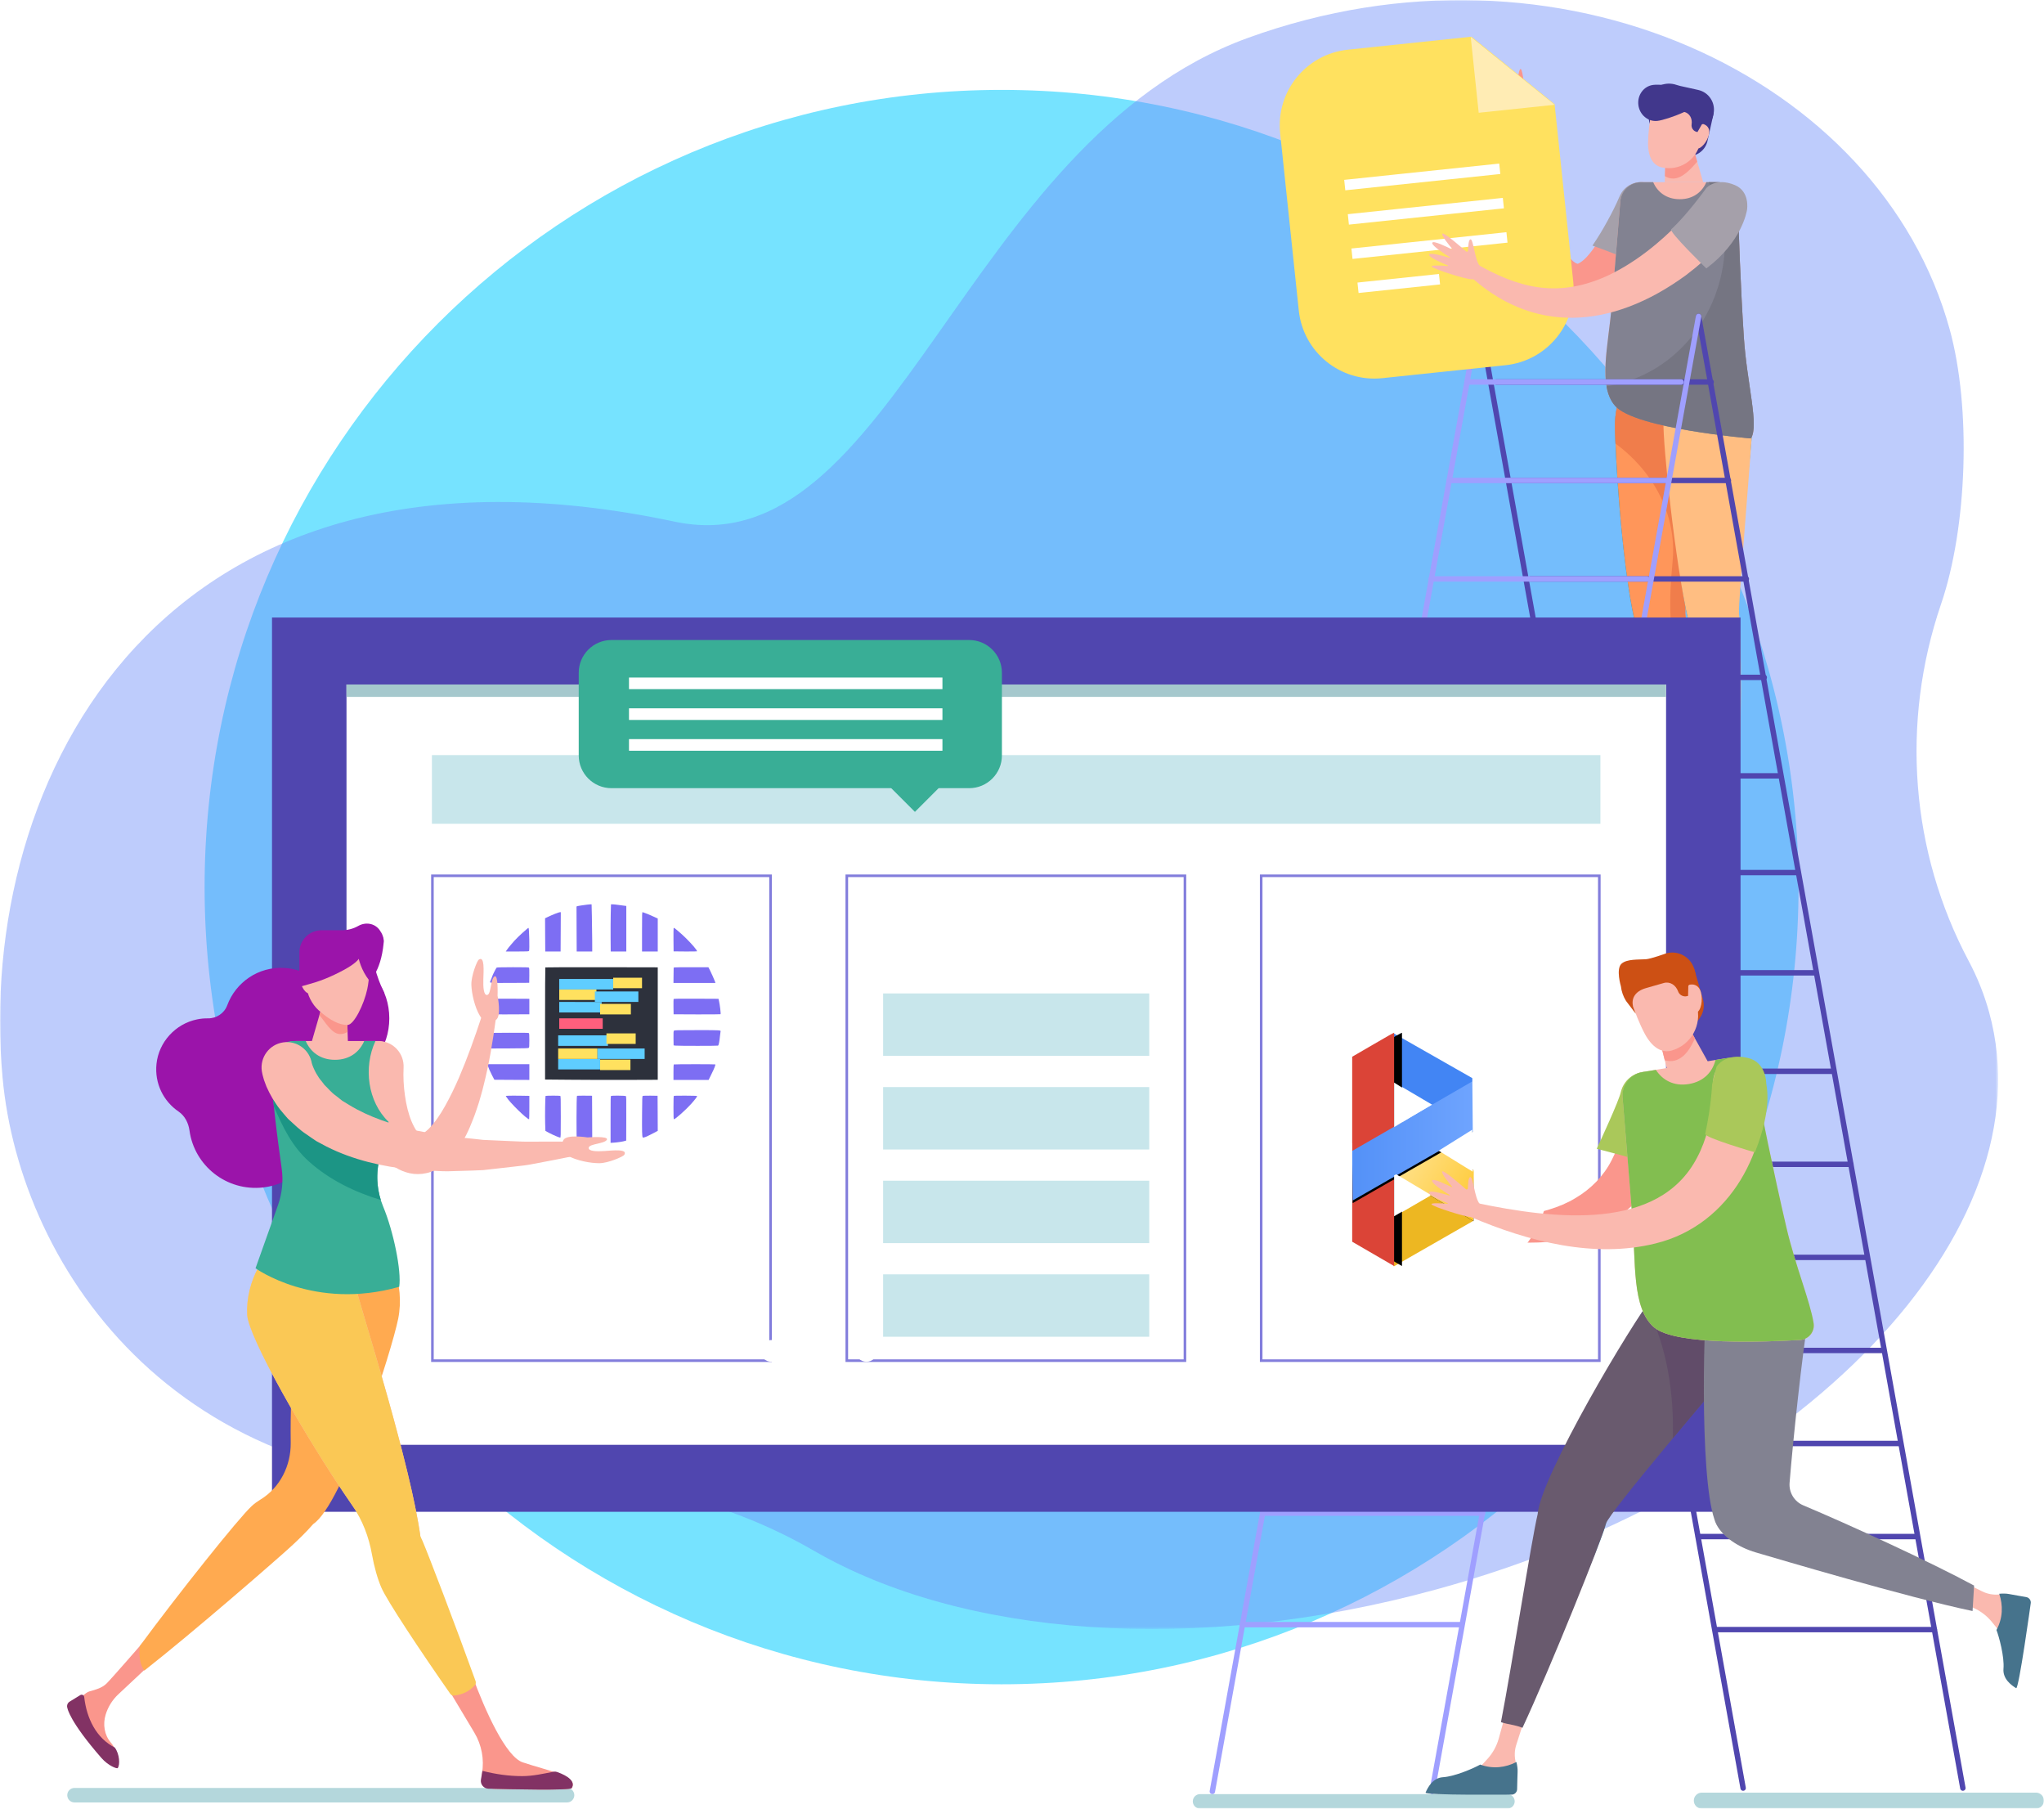 <?xml version="1.0" encoding="UTF-8"?>
<svg width="780px" height="690px" viewBox="0 0 780 690" version="1.1" xmlns="http://www.w3.org/2000/svg" xmlns:xlink="http://www.w3.org/1999/xlink">
    <!-- Generator: Sketch 55.1 (78136) - https://sketchapp.com -->
    <title>Group 198</title>
    <desc>Created with Sketch.</desc>
    <defs>
        <polygon id="path-1" points="0 0.03 762.495 0.03 762.495 621.481 0 621.481"></polygon>
        <polygon id="path-3" points="0 690 779.977 690 779.977 0.029 0 0.029"></polygon>
        <path d="M44,96 L36.07,91.401 L28,86.722 L28,51.436 L28,16.15 L36.048,11.478 C41.612,8.246 43.354,7.245 44,7 L44,96 Z" id="path-5"></path>
        <filter x="-15.6%" y="-3.6%" width="162.5%" height="107.0%" filterUnits="objectBoundingBox" id="filter-6">
            <feMorphology radius="1" operator="erode" in="SourceAlpha" result="shadowSpreadOuter1"></feMorphology>
            <feOffset dx="3" dy="0" in="shadowSpreadOuter1" result="shadowOffsetOuter1"></feOffset>
            <feGaussianBlur stdDeviation="2" in="shadowOffsetOuter1" result="shadowBlurOuter1"></feGaussianBlur>
            <feColorMatrix values="0 0 0 0 0   0 0 0 0 0   0 0 0 0 0  0 0 0 0.5 0" type="matrix" in="shadowBlurOuter1"></feColorMatrix>
        </filter>
        <linearGradient x1="50%" y1="0%" x2="50%" y2="99.815%" id="linearGradient-7">
            <stop stop-color="#FFC82E" offset="0%"></stop>
            <stop stop-color="#FFE7A2" offset="100%"></stop>
        </linearGradient>
        <polygon id="path-8" points="50.869 47.63 67.526 38.052 67.833 72.99 67.708 73.061 66.371 73.818 51.257 82.549"></polygon>
        <filter x="-41.3%" y="-20.2%" width="182.5%" height="131.5%" filterUnits="objectBoundingBox" id="filter-9">
            <feOffset dx="0" dy="-2" in="SourceAlpha" result="shadowOffsetOuter1"></feOffset>
            <feGaussianBlur stdDeviation="2" in="shadowOffsetOuter1" result="shadowBlurOuter1"></feGaussianBlur>
            <feColorMatrix values="0 0 0 0 0   0 0 0 0 0   0 0 0 0 0  0 0 0 0.5 0" type="matrix" in="shadowBlurOuter1"></feColorMatrix>
        </filter>
        <linearGradient x1="-62.38%" y1="0%" x2="113.874%" y2="0%" id="linearGradient-10">
            <stop stop-color="#4285F4" offset="0%"></stop>
            <stop stop-color="#73A7FF" offset="100%"></stop>
        </linearGradient>
        <path d="M49.296,58.915 C47.528,59.933 46.021,60.8 44.775,61.515 C41.789,63.228 41.709,63.262 44.536,61.617 L28.185,71 L28,52.08 L44.428,42.608 L44.428,42.586 L74.818,25 L75,44.171 L49.296,58.915 Z" id="path-11"></path>
        <filter x="-17.0%" y="-10.5%" width="134.0%" height="125.4%" filterUnits="objectBoundingBox" id="filter-12">
            <feMorphology radius="1.5" operator="erode" in="SourceAlpha" result="shadowSpreadOuter1"></feMorphology>
            <feOffset dx="0" dy="1" in="shadowSpreadOuter1" result="shadowOffsetOuter1"></feOffset>
            <feGaussianBlur stdDeviation="4" in="shadowOffsetOuter1" result="shadowBlurOuter1"></feGaussianBlur>
            <feColorMatrix values="0 0 0 0 0   0 0 0 0 0   0 0 0 0 0  0 0 0 0.5 0" type="matrix" in="shadowBlurOuter1"></feColorMatrix>
        </filter>
    </defs>
    <g id="illustrations" stroke="none" stroke-width="1" fill="none" fill-rule="evenodd">
        <g id="Artboard" transform="translate(-979, -1070)">
            <g id="Group-198" transform="translate(979, 1070)">
                <g id="Group-6">
                    <path d="M686.33,338.429 C686.33,506.398 550.168,642.567 382.203,642.567 C214.237,642.567 78.075,506.398 78.075,338.429 C78.075,170.46 214.237,34.291 382.203,34.291 C550.168,34.291 686.33,170.46 686.33,338.429" id="Fill-1" fill="#6EE1FF" opacity="0.94"></path>
                    <g id="Group-5">
                        <mask id="mask-2" fill="white">
                            <use xlink:href="#path-1"></use>
                        </mask>
                        <g id="Clip-4"></g>
                        <path d="M751.268,366.636 C729.096,324.948 725.243,275.787 740.707,230.488 C750.726,201.138 752.292,155.801 744.025,125.716 C717.456,29.061 594.581,-28.527 476.103,14.5 C367.475,53.949 340.878,216.711 257.469,199.017 C61.291,157.402 -9.369,297.239 0.98,411.074 C7.664,484.605 69.331,575.551 201.058,566.002 C239.841,563.19 277.93,572.724 310.751,591.706 C366.803,624.123 455.894,631.724 548.446,606.282 C687.659,568.014 781.958,469.495 759.072,386.234 C757.189,379.378 754.569,372.84 751.268,366.636" id="Fill-3" fill="#7191F8" opacity="0.676" mask="url(#mask-2)"></path>
                    </g>
                </g>
                <g id="Group-197">
                    <path d="M581.976,45.155 C582.152,42.182 587.293,36.125 586.511,35.368 C585.946,34.824 583.946,36.695 582.864,37.79 C582.739,37.917 582.55,37.96 582.38,37.898 C582.212,37.837 582.095,37.683 582.08,37.503 C581.846,34.581 581.115,26.408 580.299,26.332 C579.475,26.253 579.061,31.424 578.946,33.161 C578.942,33.214 578.901,33.257 578.85,33.263 C578.797,33.27 578.748,33.24 578.731,33.189 C578.094,31.352 575.952,25.422 575.032,26.185 C574.158,26.908 575.514,32.587 576.077,34.773 C576.09,34.826 576.062,34.883 576.011,34.902 C575.96,34.924 575.901,34.902 575.873,34.856 C574.766,32.897 571.848,27.935 571.062,28.569 C570.259,29.215 572.52,34.594 573.357,36.503 C573.378,36.552 573.361,36.612 573.315,36.642 C573.268,36.669 573.208,36.661 573.172,36.62 C571.908,35.194 568.601,31.556 568.62,32.623 C568.642,33.946 574.451,44.938 576.355,46.777 C578.257,48.618 581.976,45.155 581.976,45.155" id="Fill-7" fill="#FA968C"></path>
                    <path d="M634.136,81.946 C630.199,90.676 624.531,100.592 617.678,107.398 C604.346,120.601 587.235,117.151 581.264,86.275 C580.225,81.623 579.498,76.99 578.888,72.365 C577.647,63.129 577.167,53.921 576.742,44.74 C576.678,43.35 577.752,42.172 579.141,42.106 C580.399,42.048 581.483,42.924 581.725,44.121 L581.736,44.172 C583.542,53.085 585.359,61.981 587.688,70.635 C588.887,74.944 590.128,79.22 591.575,83.343 C592.828,87.244 597.869,99.372 601.787,100.558 C601.917,100.537 602.045,100.707 602.119,100.632 C602.191,100.567 602.227,100.56 602.272,100.601 C602.346,100.503 602.395,100.46 602.459,100.473 C602.674,100.299 602.926,100.269 603.392,99.893 C604.246,99.331 605.415,98.226 606.524,96.848 C608.798,94.15 610.916,90.586 612.78,86.887 C616.012,80.613 617.884,76.099 617.884,76.099 C621.864,65.183 638.367,70.411 634.383,81.342 C634.311,81.54 634.221,81.754 634.136,81.946" id="Fill-9" fill="#FA968C"></path>
                    <path d="M607.687,93.694 C607.702,93.673 607.717,93.652 607.732,93.631 C609.744,90.684 611.612,87.603 613.333,84.446 C615.039,81.363 616.778,77.938 617.995,75.025 L618.055,74.878 C618.153,74.646 618.261,74.417 618.382,74.189 C620.645,69.888 625.962,68.236 630.261,70.5 C634.56,72.765 636.211,78.086 633.948,82.385 C631.825,86.421 629.77,89.719 627.424,93.191 C625.834,95.483 624.145,97.706 622.405,99.894 C621.108,98.51 610.783,94.804 607.687,93.694" id="Fill-11" fill="#A5A0AA"></path>
                    <path d="M616.301,154.814 C623.953,163.599 668.123,167.267 668.123,167.267 C671.383,163.48 666.619,146.275 665.469,128.809 C664.226,109.924 663.51,89.082 663.183,77.819 C663.047,73.172 659.245,69.485 654.598,69.485 L626.569,69.485 C622.247,69.485 618.651,72.785 618.294,77.092 C617.559,86.009 616.28,101.507 615.017,116.7 C613.736,132.117 609.686,147.219 616.301,154.814" id="Fill-13" fill="#FAB9AF"></path>
                    <path d="M641.782,301.63 L641.718,319.011 L643.227,327.477 C643.488,328.942 642.404,330.299 640.917,330.345 C633.805,330.562 615.593,331.043 615.107,330.254 C612.816,326.548 623.167,325.121 630.738,322.189 C638.312,319.255 633.086,290.491 633.086,290.491 L641.782,301.63 Z" id="Fill-15" fill="#FA968C"></path>
                    <path d="M630.738,322.189 C630.779,322.174 630.815,322.146 630.853,322.129 C632.657,322.803 634.689,323.198 636.977,323.198 C638.941,323.198 640.72,322.916 642.324,322.412 L643.227,327.476 C643.488,328.943 642.405,330.298 640.917,330.344 C633.805,330.563 615.594,331.044 615.107,330.253 C612.816,326.547 623.167,325.121 630.738,322.189" id="Fill-17" fill="#F57A2F"></path>
                    <path d="M616.312,161.149 C616.038,173.23 620.787,249.88 630.169,250.093 C639.549,250.305 650.01,174.001 650.284,161.921 C650.559,149.838 643.174,139.872 633.794,139.66 C624.413,139.445 616.586,149.068 616.312,161.149" id="Fill-19" fill="#0091C8"></path>
                    <path d="M643.126,234.17 C644.056,240.821 644.207,283.431 642.711,305.075 L634.171,305.075 C629.585,284.079 624.685,243.385 623.773,236.883 C623.763,236.798 623.756,236.717 623.746,236.634 C618.643,214.046 616.11,170.058 616.312,161.149 C616.586,149.066 624.413,139.446 633.795,139.658 C643.174,139.873 650.557,149.838 650.283,161.919 C650.113,169.505 642.686,231.021 643.126,234.17" id="Fill-21" fill="#FF965A"></path>
                    <path d="M641.726,267.968 C641.932,263.348 641.414,258.845 640.283,254.535 C636.934,241.749 636.838,228.42 638.188,215.272 C638.3,214.168 638.381,213.058 638.432,211.94 C639.204,194.726 629.96,179.084 616.475,169.219 C616.33,165.59 616.275,162.779 616.311,161.148 C616.585,149.067 624.414,139.446 633.793,139.659 C643.175,139.872 650.557,149.839 650.283,161.92 C650.111,169.504 642.684,231.02 643.126,234.171 C644.057,240.819 644.206,283.43 642.712,305.076 L634.172,305.076 C633.634,302.612 633.092,299.856 632.552,296.937 C637.965,288.524 641.252,278.554 641.726,267.968" id="Fill-23" fill="#F07D4B"></path>
                    <path d="M662.278,301.63 L662.214,319.011 L663.723,327.477 C663.984,328.942 662.901,330.299 661.413,330.345 C654.301,330.562 636.089,331.043 635.603,330.254 C633.312,326.548 643.663,325.121 651.234,322.189 C658.808,319.255 653.582,290.491 653.582,290.491 L662.278,301.63 Z" id="Fill-25" fill="#FA968C"></path>
                    <path d="M651.235,322.189 C651.275,322.174 651.311,322.146 651.349,322.129 C653.153,322.803 655.185,323.198 657.474,323.198 C659.435,323.198 661.216,322.916 662.82,322.412 L663.723,327.476 C663.985,328.943 662.901,330.298 661.413,330.344 C654.301,330.563 636.09,331.044 635.603,330.253 C633.312,326.547 643.663,325.121 651.235,322.189" id="Fill-27" fill="#FF8C46"></path>
                    <path d="M636.808,161.149 C636.534,173.23 641.283,249.88 650.665,250.093 C660.045,250.305 668.477,173.721 668.751,161.638 C669.025,149.557 663.67,139.872 654.29,139.66 C644.909,139.445 637.082,149.068 636.808,161.149" id="Fill-29" fill="#0091C8"></path>
                    <path d="M663.622,234.17 C664.552,240.821 664.703,283.431 663.207,305.075 L654.667,305.075 C650.081,284.079 645.179,243.385 644.269,236.883 C644.259,236.798 644.252,236.717 644.242,236.634 C639.139,214.046 634.577,169.775 634.779,160.867 C635.053,148.786 644.909,139.446 654.291,139.658 C663.67,139.873 669.023,149.558 668.751,161.638 C668.579,169.222 663.18,231.021 663.622,234.17" id="Fill-31" fill="#FFBE82"></path>
                    <path d="M626.302,69.486 L630.856,69.486 C632.443,73.16 635.796,75.998 641.003,75.998 C646.217,75.998 649.573,73.16 651.156,69.486 L655.312,69.486 C659.562,69.486 663.041,72.847 663.162,77.097 C663.479,88.172 664.199,109.513 665.47,128.81 C666.617,146.274 671.384,162.505 668.124,167.265 C668.124,167.265 623.954,163.598 616.302,154.815 C609.687,147.22 613.737,132.118 615.018,116.701 C616.293,101.359 617.585,85.706 618.316,76.834 C618.658,72.675 622.133,69.486 626.302,69.486" id="Fill-33" fill="#828291"></path>
                    <path d="M658.196,94.636 C658.6,85.629 656.268,77.042 652.025,69.485 L655.312,69.485 C659.562,69.485 663.041,72.849 663.162,77.097 C663.481,88.172 664.199,109.512 665.47,128.809 C666.617,146.274 671.384,162.505 668.124,167.265 C668.124,167.265 623.954,163.6 616.301,154.814 C614.559,152.816 613.571,150.286 613.063,147.377 C638.722,143.329 657.023,120.845 658.196,94.636" id="Fill-35" fill="#757582"></path>
                    <path d="M642.211,59.279 L642.736,59.396 C646.737,60.287 650.702,57.763 651.593,53.759 L653.973,43.046 L646.204,41.317 L642.211,59.279 Z" id="Fill-37" fill="#41378C"></path>
                    <polygon id="Fill-39" fill="#FAB9AF" points="635.269 69.485 649.926 69.485 645.699 54.866 635.709 56.101"></polygon>
                    <path d="M635.709,56.102 L645.699,54.865 L647.669,61.679 C645.433,64.201 642.114,68.117 638.48,68.117 C637.326,68.117 636.275,67.792 635.331,67.192 L635.709,56.102 Z" id="Fill-41" fill="#FA968C"></path>
                    <path d="M634.197,63.873 L634.197,63.873 C640.778,65.338 647.298,61.188 648.762,54.603 L651.713,41.323 L631.277,36.775 C631.277,36.775 628.974,47.142 628.906,54.471 C628.857,59.969 630.844,63.127 634.197,63.873" id="Fill-43" fill="#FAB9AF"></path>
                    <polygon id="Fill-45" fill="#41378C" points="647.83 45.805 651.67 46.659 651.283 48.401 647.443 47.548"></polygon>
                    <path d="M645.854,51.32 C645.278,53.912 646.052,56.287 647.58,56.627 C649.11,56.967 651.551,53.948 652.127,51.357 C652.703,48.765 651.194,47.585 649.666,47.245 C648.136,46.904 646.43,48.729 645.854,51.32" id="Fill-47" fill="#FAB9AF"></path>
                    <path d="M628.646,41.922 C628.535,40.162 628.822,38.399 629.485,36.766 C631.128,32.71 635.667,30.964 639.798,32.403 C640.219,32.55 640.667,32.678 641.139,32.784 L648.037,34.315 C652.182,35.235 654.796,39.345 653.874,43.491 L653.517,45.101 L649.428,47.474 L647.76,50.378 L647.49,50.316 C646.175,50.025 645.327,48.76 645.531,47.446 C645.871,45.277 644.794,43.16 642.652,42.683 L636.532,41.32 C632.805,40.491 630.422,42.062 629.804,44.852 L629.47,47.252 L628.646,41.922 Z" id="Fill-49" fill="#41378C"></path>
                    <path d="M648.193,120.725 L749.039,682.163" id="Stroke-51" stroke="#5046AF" stroke-width="2.067" stroke-linecap="round"></path>
                    <path d="M665.188,682.163 L564.342,120.725" id="Stroke-53" stroke="#5046AF" stroke-width="2.067" stroke-linecap="round"></path>
                    <path d="M571.023,145.734 L652.982,145.734" id="Stroke-55" stroke="#5046AF" stroke-width="2.067" stroke-linecap="round"></path>
                    <path d="M576.471,183.3 L659.573,183.3" id="Stroke-57" stroke="#5046AF" stroke-width="2.067" stroke-linecap="round"></path>
                    <path d="M584.046,220.867 L666.407,220.867" id="Stroke-59" stroke="#5046AF" stroke-width="2.067" stroke-linecap="round"></path>
                    <path d="M591.371,258.433 L673.241,258.433" id="Stroke-61" stroke="#5046AF" stroke-width="2.067" stroke-linecap="round"></path>
                    <path d="M595.809,295.999 L678.627,295.999" id="Stroke-63" stroke="#5046AF" stroke-width="2.067" stroke-linecap="round"></path>
                    <path d="M601.551,332.896 L685.52,332.896" id="Stroke-65" stroke="#5046AF" stroke-width="2.067" stroke-linecap="round"></path>
                    <path d="M609.973,371.132 L692.654,371.132" id="Stroke-67" stroke="#5046AF" stroke-width="2.067" stroke-linecap="round"></path>
                    <path d="M616.721,408.698 L699.628,408.698" id="Stroke-69" stroke="#5046AF" stroke-width="2.067" stroke-linecap="round"></path>
                    <path d="M623.392,444.199 L706.301,444.199" id="Stroke-71" stroke="#5046AF" stroke-width="2.067" stroke-linecap="round"></path>
                    <path d="M629.062,479.7 L711.971,479.7" id="Stroke-73" stroke="#5046AF" stroke-width="2.067" stroke-linecap="round"></path>
                    <path d="M635.576,515.201 L718.485,515.201" id="Stroke-75" stroke="#5046AF" stroke-width="2.067" stroke-linecap="round"></path>
                    <path d="M641.903,550.702 L724.812,550.702" id="Stroke-77" stroke="#5046AF" stroke-width="2.067" stroke-linecap="round"></path>
                    <path d="M648.073,586.203 L730.98,586.203" id="Stroke-79" stroke="#5046AF" stroke-width="2.067" stroke-linecap="round"></path>
                    <path d="M655.244,621.703 L738.153,621.703" id="Stroke-81" stroke="#5046AF" stroke-width="2.067" stroke-linecap="round"></path>
                    <path d="M564.342,120.725 L462.642,683.441" id="Stroke-83" stroke="#9F9FFF" stroke-width="2.067" stroke-linecap="round"></path>
                    <path d="M546.492,683.44 L648.192,120.724" id="Stroke-85" stroke="#9F9FFF" stroke-width="2.067" stroke-linecap="round"></path>
                    <path d="M641.512,145.734 L559.793,145.734" id="Stroke-87" stroke="#9F9FFF" stroke-width="2.067" stroke-linecap="round"></path>
                    <path d="M636.063,183.3 L552.961,183.3" id="Stroke-89" stroke="#9F9FFF" stroke-width="2.067" stroke-linecap="round"></path>
                    <path d="M628.489,220.867 L546.128,220.867" id="Stroke-91" stroke="#9F9FFF" stroke-width="2.067" stroke-linecap="round"></path>
                    <path d="M621.164,258.433 L539.294,258.433" id="Stroke-93" stroke="#9F9FFF" stroke-width="2.067" stroke-linecap="round"></path>
                    <path d="M615.28,295.999 L532.462,295.999" id="Stroke-95" stroke="#9F9FFF" stroke-width="2.067" stroke-linecap="round"></path>
                    <path d="M609.719,332.896 L525.75,332.896" id="Stroke-97" stroke="#9F9FFF" stroke-width="2.067" stroke-linecap="round"></path>
                    <path d="M601.478,371.132 L518.796,371.132" id="Stroke-99" stroke="#9F9FFF" stroke-width="2.067" stroke-linecap="round"></path>
                    <path d="M595.813,408.698 L512.904,408.698" id="Stroke-101" stroke="#9F9FFF" stroke-width="2.067" stroke-linecap="round"></path>
                    <path d="M589.432,450.839 L506.523,450.839" id="Stroke-103" stroke="#9F9FFF" stroke-width="2.067" stroke-linecap="round"></path>
                    <path d="M579.786,492.98 L496.877,492.98" id="Stroke-105" stroke="#9F9FFF" stroke-width="2.067" stroke-linecap="round"></path>
                    <path d="M572.589,535.12 L489.682,535.12" id="Stroke-107" stroke="#9F9FFF" stroke-width="2.067" stroke-linecap="round"></path>
                    <path d="M565.799,577.261 L482.89,577.261" id="Stroke-109" stroke="#9F9FFF" stroke-width="2.067" stroke-linecap="round"></path>
                    <path d="M556.97,619.81 L474.061,619.81" id="Stroke-111" stroke="#9F9FFF" stroke-width="2.067" stroke-linecap="round"></path>
                    <path d="M649.284,37.081 C649.751,40.87 636.143,45.668 632.556,46.113 C628.966,46.555 625.677,43.844 625.209,40.055 C624.742,36.269 627.273,32.837 630.862,32.395 C634.451,31.95 648.816,33.292 649.284,37.081" id="Fill-113" fill="#41378C"></path>
                    <g id="Group" transform="translate(544.436, 79.142) rotate(-6) translate(-544.436, -79.142) translate(491.78, 16.142)">
                        <path d="M105.313,28.927 C105.313,28.951 105.313,28.975 105.313,29 L105.313,97 C105.313,113.016 92.33,126 76.313,126 L29,126 C12.984,126 5.51413956e-15,113.016 0,97 L0,29 C1.5912878e-15,12.984 12.984,-4.16328854e-15 29,0 L76.313,0 C76.36,1.76459619e-18 76.406,0 76.452,0 L105.313,28.927 Z" id="Combined-Shape" fill="#FFE15F"></path>
                        <polygon id="Path-3" fill="#FFECB4" points="105.313 29.149 76.164 0 76.164 29.149"></polygon>
                        <path d="M24.448,51.246 L79.925,51.246" id="Line" stroke="#FFFFFF" stroke-width="4" stroke-linecap="square"></path>
                        <path d="M24.448,64.41 L79.925,64.41" id="Line" stroke="#FFFFFF" stroke-width="4" stroke-linecap="square"></path>
                        <path d="M24.448,77.575 L79.925,77.575" id="Line" stroke="#FFFFFF" stroke-width="4" stroke-linecap="square"></path>
                        <path d="M25.388,90.739 L52.657,90.739" id="Line" stroke="#FFFFFF" stroke-width="4" stroke-linecap="square"></path>
                    </g>
                    <path d="M664.832,83.782 C660.319,89.937 652.582,98.033 643.317,105.024 C614.982,125.699 584.658,127.789 559.927,104.386 C558.916,103.43 558.871,101.833 559.83,100.821 C560.648,99.956 561.931,99.796 562.919,100.368 L563.034,100.434 C579.161,109.746 593.602,113.571 611.782,105.928 C635.613,95.652 652.524,70.929 650.743,73.289 C653.667,69.415 659.173,68.648 663.045,71.573 C666.881,74.471 667.665,79.914 664.832,83.782" id="Fill-117" fill="#FAB9AF"></path>
                    <path d="M637.741,87.484 C643.642,82.186 651.145,71.744 651.145,71.744 C651.145,71.744 654.703,67.538 662.023,70.604 C667.869,73.056 666.686,79.966 666.686,79.966 C666.543,80.927 664.59,92.327 651.148,102.41 C651.148,102.41 636.751,88.373 637.741,87.484" id="Fill-119" fill="#A5A0AA"></path>
                    <path d="M564.714,101.497 C562.778,99.237 562.266,91.306 561.176,91.306 C560.394,91.306 560.253,94.045 560.236,95.582 C560.234,95.763 560.128,95.924 559.964,95.996 C559.801,96.071 559.61,96.041 559.476,95.922 C557.276,93.985 551.073,88.614 550.434,89.127 C549.786,89.646 553.082,93.651 554.204,94.98 C554.238,95.021 554.24,95.078 554.206,95.12 C554.174,95.161 554.116,95.174 554.07,95.15 C552.336,94.272 546.677,91.497 546.545,92.684 C546.42,93.813 551.339,96.953 553.26,98.133 C553.309,98.163 553.326,98.222 553.305,98.274 C553.281,98.325 553.224,98.35 553.171,98.335 C551.016,97.697 545.472,96.156 545.347,97.159 C545.219,98.182 550.578,100.478 552.506,101.269 C552.557,101.291 552.584,101.344 552.572,101.397 C552.559,101.45 552.51,101.486 552.457,101.482 C550.555,101.333 545.65,101.016 546.407,101.773 C547.34,102.709 559.153,106.572 561.798,106.572 C564.446,106.572 564.714,101.497 564.714,101.497" id="Fill-121" fill="#FAB9AF"></path>
                    <mask id="mask-4" fill="white">
                        <use xlink:href="#path-3"></use>
                    </mask>
                    <g id="Clip-124"></g>
                    <polygon id="Fill-123" fill="#5046AF" mask="url(#mask-4)" points="103.8 576.757 664.203 576.757 664.203 235.592 103.8 235.592"></polygon>
                    <polygon id="Fill-125" fill="#FFFFFF" mask="url(#mask-4)" points="132.226 551.205 635.779 551.205 635.779 261.14 132.226 261.14"></polygon>
                    <polygon id="Stroke-126" stroke="#827DDC" stroke-width="0.988" mask="url(#mask-4)" points="165.015 519.1 294.047 519.1 294.047 334.118 165.015 334.118"></polygon>
                    <polygon id="Stroke-127" stroke="#827DDC" stroke-width="0.988" mask="url(#mask-4)" points="323.144 519.1 452.177 519.1 452.177 334.118 323.144 334.118"></polygon>
                    <polygon id="Stroke-128" stroke="#827DDC" stroke-width="0.988" mask="url(#mask-4)" points="481.274 519.1 610.306 519.1 610.306 334.118 481.274 334.118"></polygon>
                    <polygon id="Fill-129" fill="#A5C8CD" mask="url(#mask-4)" points="132.226 265.864 635.779 265.864 635.779 261.14 132.226 261.14"></polygon>
                    <path d="M54.297,626.893 C54.297,626.893 42.794,640.139 40.682,642.248 C38.937,643.99 36.464,644.623 34.092,645.291 C33.334,645.504 32.346,646.284 31.511,646.941 C30.839,647.466 30.533,648.289 30.548,649.141 C30.82,664.052 43.791,674.504 44.484,673.633 C45.729,672.057 44.779,667.69 42.299,664.809 C39.802,661.911 39.197,657.825 40.31,654.163 C41.196,651.251 42.818,648.616 45.017,646.514 L55.019,637.146 L54.297,626.893 Z" id="Fill-130" fill="#FA968C" mask="url(#mask-4)"></path>
                    <path d="M28.431,687.644 L216.393,687.644 C217.921,687.644 219.16,686.404 219.16,684.876 C219.16,683.347 217.921,682.108 216.393,682.108 L28.431,682.108 C26.903,682.108 25.664,683.347 25.664,684.876 C25.664,686.404 26.903,687.644 28.431,687.644" id="Fill-131" fill="#B4D7DC" mask="url(#mask-4)"></path>
                    <path d="M171.876,645.732 L181.026,661.03 C183.822,665.705 184.851,671.242 183.927,676.612 C183.927,676.615 183.927,676.617 183.927,676.617 C183.404,679.621 185.658,682.387 188.706,682.464 C198.555,682.708 217.618,683.063 218.169,682.166 C220.97,677.59 208.912,675.543 199.443,672.335 C193.058,670.17 185.199,652.874 180.218,639.264 L172.753,643.995 C172.177,644.382 171.846,645.039 171.876,645.732" id="Fill-132" fill="#FA968C" mask="url(#mask-4)"></path>
                    <path d="M199.258,677.602 C203.304,677.602 207.433,676.673 211.247,675.918 C211.685,675.831 212.142,675.863 212.562,676.012 C216.976,677.581 219.654,679.739 218.168,682.165 C217.571,683.141 195.148,682.637 186.389,682.403 C184.559,682.354 183.216,680.691 183.531,678.884 L184.104,675.597 C189.056,676.858 194.132,677.602 199.258,677.602" id="Fill-133" fill="#823264" mask="url(#mask-4)"></path>
                    <path d="M139.137,472.973 C129.022,470.947 116.939,479.237 114.332,492.264 C112.833,499.75 110.626,527.639 110.94,550.397 C111.059,559.133 106.869,567.536 99.41,572.077 C98.194,572.817 97.081,573.632 96.112,574.516 C91.12,579.077 67.907,608.192 53.357,627.944 C52.902,631.033 53.359,635.305 55.084,637.335 C73.708,622.733 105.29,595.24 110.598,590.39 C113.547,587.696 116.843,584.541 119.525,581.435 C130.966,573.763 149.536,515.19 151.955,503.103 C154.562,490.076 149.252,474.999 139.137,472.973" id="Fill-134" fill="#FFAA50" mask="url(#mask-4)"></path>
                    <path d="M148.561,388.508 C148.561,399.726 141.517,408.82 132.825,408.82 C124.134,408.82 117.09,399.726 117.09,388.508 C117.09,377.291 124.134,368.197 132.825,368.197 C141.517,368.197 148.561,377.291 148.561,388.508" id="Fill-135" fill="#9B14AA" mask="url(#mask-4)"></path>
                    <path d="M129.051,390.604 C128.8,379.361 119.703,369.912 108.483,369.27 C98.529,368.703 89.936,374.805 86.719,383.518 C85.59,386.571 82.6,388.559 79.347,388.51 C77.996,388.491 76.606,388.614 75.191,388.905 C66.967,390.591 60.583,397.54 59.716,405.893 C58.936,413.431 62.46,420.19 68.125,424.046 C70.539,425.692 71.914,428.418 72.313,431.314 C74.168,444.713 86.396,454.555 100.344,453.028 C112.276,451.72 121.824,441.898 122.839,429.934 C123.462,422.594 120.944,415.863 116.515,410.864 C124.061,407.294 129.251,399.555 129.051,390.604" id="Fill-136" fill="#9B14AA" mask="url(#mask-4)"></path>
                    <g id="Group" mask="url(#mask-4)">
                        <g transform="translate(229.5, 390.5) scale(-1, 1) rotate(-180) translate(-229.5, -390.5) translate(184, 345)">
                            <path d="M39.931,90.86 C39.559,90.804 38.648,90.678 37.931,90.58 C37.214,90.482 36.483,90.342 36.303,90.286 L36,90.16 L36.028,81.587 L36.069,73 L39.034,73 L42,73 L41.986,77.482 C41.972,79.948 41.917,83.996 41.862,86.489 L41.752,91 L41.186,90.986 C40.883,90.972 40.317,90.916 39.931,90.86 Z" id="Path" stroke="none" fill="#7D6EF3" fill-rule="evenodd"></path>
                            <path d="M49.054,87.05 C49.011,84.865 48.983,80.816 49.011,78.043 L49.054,73 L52.027,73 L55,73 L55,81.685 L55,90.37 L54.221,90.468 C53.797,90.51 52.749,90.65 51.9,90.776 C51.05,90.902 50.087,91 49.748,91 L49.153,91 L49.054,87.05 Z" id="Path" stroke="none" fill="#7D6EF3" fill-rule="evenodd"></path>
                            <path d="M61,80.542 L61,73 L64,73 L67,73 L67,79.294 L67,85.575 L65.353,86.335 C63.721,87.081 62.521,87.583 61.837,87.786 C61.642,87.84 61.377,87.935 61.251,87.99 C61.014,88.085 61,87.678 61,80.542 Z" id="Path" stroke="none" fill="#7D6EF3" fill-rule="evenodd"></path>
                            <path d="M27.857,87.397 C27.029,87.082 25.829,86.548 25.171,86.233 L24,85.671 L24.029,79.329 L24.071,73 L27,73 L29.929,73 L29.971,80.507 L30,88 L29.686,88 C29.5,88 28.686,87.726 27.857,87.397 Z" id="Path" stroke="none" fill="#7D6EF3" fill-rule="evenodd"></path>
                            <path d="M73.048,81.817 C73.005,81.718 72.991,79.716 73.005,77.347 L73.048,73.046 L77.531,73.004 C79.984,72.989 82,73.018 82,73.088 C82,73.525 80.125,75.739 77.742,78.094 C76.107,79.702 73.442,82 73.203,82 C73.146,82 73.076,81.915 73.048,81.817 Z" id="Path" stroke="none" fill="#7D6EF3" fill-rule="evenodd"></path>
                            <path d="M17.197,81.7 C14.464,79.371 12.606,77.557 11.094,75.714 C10.678,75.214 10.234,74.686 10.11,74.543 C9.985,74.4 9.693,73.986 9.444,73.643 L9,73 L13.355,73 C17.058,73 17.737,73.029 17.89,73.214 C18.126,73.5 17.946,82 17.696,82 C17.613,81.986 17.391,81.857 17.197,81.7 Z" id="Path" stroke="none" fill="#7D6EF3" fill-rule="evenodd"></path>
                            <path d="M24.099,66.926 C24.042,66.884 24,57.238 24,45.504 L24,24.151 L33.754,24.067 C39.103,24.011 48.787,23.983 55.247,24.011 L67,24.053 L67,45.504 L67,66.954 L45.591,66.996 C33.825,67.01 24.141,66.982 24.099,66.926 Z" id="Path" stroke="none" fill="#2D313C" fill-rule="evenodd"></path>
                            <path d="M31.395,60.506 L48,60.506" id="Line" stroke="#5FCDFF" stroke-width="4" fill="none" stroke-linecap="square"></path>
                            <path d="M31.407,56.506 L41.593,56.506" id="Line" stroke="#FFE15F" stroke-width="4" fill="none" stroke-linecap="square"></path>
                            <path d="M31.406,51.75 L43.594,51.744" id="Line" stroke="#5FCDFF" stroke-width="4" fill="none" stroke-linecap="square"></path>
                            <path d="M31.406,45.506 L44,45.506" id="Line" stroke="#FF5F7D" stroke-width="4" fill="none" stroke-linecap="square"></path>
                            <path d="M52,61 L59,61" id="Line" stroke="#FFE15F" stroke-width="4" fill="none" stroke-linecap="square"></path>
                            <path d="M45,55.747 L57.606,55.753" id="Line" stroke="#5FCDFF" stroke-width="4" fill="none" stroke-linecap="square"></path>
                            <path d="M47,51 L54.745,51" id="Line" stroke="#FFE15F" stroke-width="4" fill="none" stroke-linecap="square"></path>
                            <path d="M31,30 L43,30" id="Line" stroke="#5FCDFF" stroke-width="4" fill="none" stroke-linecap="square"></path>
                            <path d="M31,34.002 L42,33.998" id="Line" stroke="#FFE15F" stroke-width="4" fill="none" stroke-linecap="square"></path>
                            <path d="M31,39 L46,39" id="Line" stroke="#5FCDFF" stroke-width="4" fill="none" stroke-linecap="square"></path>
                            <path d="M47,29.75 L54.579,29.75" id="Line" stroke="#FFE15F" stroke-width="4" fill="none" stroke-linecap="square"></path>
                            <polyline id="Line" stroke="#5FCDFF" stroke-width="4" fill="none" stroke-linecap="square" points="46 34 47.836 34 60 34"></polyline>
                            <path d="M49.421,39.75 L56.579,39.75" id="Line" stroke="#FFE15F" stroke-width="4" fill="none" stroke-linecap="square"></path>
                            <path d="M5.521,66.846 C5.318,66.72 3.817,63.727 3.817,63.447 C3.817,63.405 3.709,63.097 3.56,62.761 C3.425,62.44 3.249,61.992 3.154,61.782 C2.816,60.929 2.302,60.985 10.485,61.013 L17.951,61.055 L17.992,63.838 C18.019,65.769 17.978,66.678 17.87,66.804 C17.748,66.972 16.653,67 11.743,67 C7.712,66.986 5.697,66.944 5.521,66.846 Z" id="Path" stroke="none" fill="#7D6EF3" fill-rule="evenodd"></path>
                            <path d="M73.5,66.926 L73.071,66.842 L73.029,63.914 L73,61 L80.993,61 L89,61 L88.914,61.324 C88.857,61.493 88.743,61.83 88.629,62.056 C88.529,62.295 88.201,63.041 87.915,63.731 C87.616,64.42 87.145,65.434 86.859,65.983 L86.331,66.982 L80.136,66.996 C76.725,67.01 73.742,66.982 73.5,66.926 Z" id="Path" stroke="none" fill="#7D6EF3" fill-rule="evenodd"></path>
                            <path d="M0.796,54.855 C0.656,54.662 0.391,53.536 0.265,52.616 C0.056,50.94 -0.056,49.168 0.028,49.086 C0.098,49.017 4.161,48.99 9.077,49.003 L18,49.045 L18,51.998 L18,54.951 L9.468,54.992 C2.737,55.019 0.908,54.978 0.796,54.855 Z" id="Path" stroke="none" fill="#7D6EF3" fill-rule="evenodd"></path>
                            <path d="M73.047,54.84 C73.005,54.743 72.991,53.398 73.005,51.86 L73.047,49.045 L81.958,49.003 C86.871,48.99 90.925,49.017 90.967,49.072 C91.119,49.251 90.718,52.615 90.358,54.194 L90.178,54.949 L81.64,54.991 C74.79,55.018 73.088,54.991 73.047,54.84 Z" id="Path" stroke="none" fill="#7D6EF3" fill-rule="evenodd"></path>
                            <path d="M1.638,41.931 C0.037,41.879 -0.129,41.774 0.064,41 C0.133,40.737 0.189,40.265 0.189,39.963 C0.189,39.661 0.244,39.137 0.327,38.782 C0.396,38.441 0.534,37.693 0.63,37.129 C0.769,36.25 0.838,36.106 1.114,36.04 C1.279,36.001 5.049,35.987 9.481,36.014 C16.053,36.04 17.586,36.092 17.765,36.237 C17.972,36.394 18,36.762 18,39.058 C18,40.947 17.959,41.748 17.834,41.866 C17.71,41.984 15.887,42.01 10.337,41.997 C6.319,41.984 2.398,41.944 1.638,41.931 Z" id="Path" stroke="none" fill="#7D6EF3" fill-rule="evenodd"></path>
                            <path d="M73.202,42.791 C73.009,42.608 72.982,42.215 73.009,39.887 L73.05,37.18 L73.807,37.088 C74.867,36.971 89.818,36.971 89.997,37.088 C90.272,37.258 90.506,38.396 90.74,40.711 C90.809,41.43 90.905,42.163 90.946,42.32 C91.125,43.026 91.387,43 82.053,43 C74.344,43 73.394,42.974 73.202,42.791 Z" id="Path" stroke="none" fill="#7D6EF3" fill-rule="evenodd"></path>
                            <path d="M2.086,29.7 C2.485,28.432 2.928,27.382 3.727,25.841 L4.655,24.068 L11.335,24.027 L18,24 L18,27 L18,30 L9.993,30 L2,30 L2.086,29.7 Z" id="Path" stroke="none" fill="#7D6EF3" fill-rule="evenodd"></path>
                            <path d="M73.1,29.911 C73.043,29.87 73,28.519 73,26.908 L73,24 L79.713,24 L86.411,24 L87.167,25.543 C88.264,27.781 88.378,28.027 88.749,28.983 C88.92,29.46 89.034,29.884 88.991,29.925 C88.877,30.034 73.214,30.02 73.1,29.911 Z" id="Path" stroke="none" fill="#7D6EF3" fill-rule="evenodd"></path>
                            <path d="M10.068,17.971 L9,17.915 L9.277,17.441 C10.442,15.46 17.057,9 17.917,9 C17.958,9 18,11.009 18,13.464 L18,17.929 L17.695,17.929 C17.515,17.929 15.975,17.957 14.256,17.985 C12.536,18.013 10.65,17.999 10.068,17.971 Z" id="Path" stroke="none" fill="#7D6EF3" fill-rule="evenodd"></path>
                            <path d="M24.183,17.901 C24.049,17.658 23.942,9.815 24.036,7.272 L24.13,4.557 L25.473,3.829 C26.977,3.029 29.382,2 29.758,2 C29.987,2 30,2.371 30,9.915 C30,17.001 29.973,17.83 29.785,17.915 C29.476,18.044 24.25,18.015 24.183,17.901 Z" id="Path" stroke="none" fill="#7D6EF3" fill-rule="evenodd"></path>
                            <path d="M36.181,17.941 C35.968,17.858 35.928,0.902 36.141,0.763 C36.447,0.569 40.109,0.014 41.174,0 L42,0 L41.973,8.991 L41.933,17.969 L39.137,17.996 C37.606,18.01 36.261,17.983 36.181,17.941 Z" id="Path" stroke="none" fill="#7D6EF3" fill-rule="evenodd"></path>
                            <path d="M49.235,17.92 C49.013,17.865 49,17.312 49,8.932 L49,0 L50.344,0.083 C51.688,0.166 53.815,0.498 54.558,0.747 L54.963,0.871 L54.989,9.292 C55.015,17.588 55.015,17.726 54.767,17.865 C54.506,18.003 49.744,18.058 49.235,17.92 Z" id="Path" stroke="none" fill="#7D6EF3" fill-rule="evenodd"></path>
                            <path d="M61.254,17.882 C61.084,17.767 61.058,16.805 61.019,11.032 C60.966,4.44 61.019,2.501 61.254,2.085 C61.423,1.798 62.547,2.228 65.08,3.564 L67,4.569 L66.974,11.262 L66.935,17.954 L64.192,17.997 C62.573,18.012 61.371,17.969 61.254,17.882 Z" id="Path" stroke="none" fill="#7D6EF3" fill-rule="evenodd"></path>
                            <path d="M73.181,17.915 C73.042,17.859 73,16.833 73,13.423 C73,9.97 73.042,9 73.181,9 C73.697,9 77.903,12.757 79.784,14.892 C81.456,16.778 82.11,17.679 81.985,17.873 C81.901,18.012 73.515,18.053 73.181,17.915 Z" id="Path" stroke="none" fill="#7D6EF3" fill-rule="evenodd"></path>
                        </g>
                    </g>
                    <path d="M132.825,361.535 C132.825,361.535 141.68,367.11 140.603,374.621 C140.603,374.621 145.331,371.27 146.402,359.73 C147.141,351.731 132.825,361.535 132.825,361.535" id="Fill-138" fill="#9B14AA" mask="url(#mask-4)"></path>
                    <path d="M154.012,407.301 C153.836,410.833 154.027,414.445 154.533,417.953 C155.013,421.444 155.836,424.912 157.04,427.787 C157.631,429.224 158.305,430.457 158.932,431.395 C159.571,432.33 160.056,432.628 159.967,432.732 C159.841,432.821 159.76,433.108 160.579,432.828 C160.929,432.777 161.437,432.364 161.953,432.084 C162.478,431.654 163.044,431.21 163.602,430.661 C165.855,428.382 168.046,425.229 169.914,421.823 C171.818,418.431 173.55,414.802 175.173,411.081 C178.371,403.614 181.17,395.807 183.762,387.902 L183.771,387.881 C184.247,386.424 185.815,385.633 187.269,386.11 C188.558,386.533 189.328,387.815 189.153,389.114 C188.034,397.495 186.642,405.883 184.508,414.251 C184.024,416.352 183.356,418.436 182.778,420.538 C182.075,422.624 181.433,424.721 180.592,426.811 C179.002,430.997 177.069,435.194 174.045,439.397 C173.267,440.446 172.355,441.49 171.395,442.519 C170.279,443.539 169.249,444.56 167.716,445.449 L166.635,446.112 C166.248,446.322 165.787,446.499 165.358,446.682 C164.463,447.028 163.643,447.415 162.585,447.577 C160.604,448.034 158.362,448.034 156.331,447.596 C152.176,446.684 149.152,444.379 147.019,442.221 C144.9,440.012 143.285,437.72 141.991,435.43 C137.036,426.254 135.147,416.952 134.698,407.301 L134.696,407.269 C134.45,401.933 138.572,397.404 143.908,397.157 C149.242,396.911 153.766,401.035 154.014,406.372 C154.027,406.68 154.027,406.999 154.012,407.301" id="Fill-139" fill="#FAB9AF" mask="url(#mask-4)"></path>
                    <path d="M142.735,446.219 C146.278,435.537 153.405,412.919 152.795,405.526 C152.404,400.791 148.45,397.164 143.7,397.164 L112.883,397.164 C107.775,397.164 103.595,401.217 103.446,406.328 C103.185,415.258 107.297,435.582 109.611,446.219 L142.735,446.219 Z" id="Fill-140" fill="#FAB9AF" mask="url(#mask-4)"></path>
                    <path d="M136.66,494.443 C140.205,507.247 169.018,598.263 159.075,601.019 C149.134,603.772 95.023,514.909 94.333,501.642 C93.678,489.057 100.967,475.425 110.91,472.669 C120.85,469.914 133.116,481.639 136.66,494.443" id="Fill-141" fill="#FAB9AF" mask="url(#mask-4)"></path>
                    <path d="M181.214,642.887 C181.582,642.456 181.667,641.848 181.473,641.314 C173.77,619.978 163.43,592.95 161.224,587.845 C160.973,587.261 160.706,586.691 160.425,586.136 C156.664,559.153 139.356,504.181 136.661,494.443 C133.117,481.64 120.851,469.914 110.908,472.669 C100.968,475.423 93.677,489.058 94.333,501.643 C94.765,509.947 116.123,547.865 134.481,574.397 C138.346,579.983 140.773,586.395 141.955,593.086 C142.771,597.713 144.075,602.327 145.533,605.701 C147.705,610.727 160.438,629.905 171.813,646.17 C172.14,646.64 172.695,646.916 173.267,646.859 C176.284,646.551 179.136,645.328 181.214,642.887" id="Fill-142" fill="#FAC855" mask="url(#mask-4)"></path>
                    <path d="M106.086,459.76 C107.679,455.282 108.16,450.49 107.49,445.782 C105.935,434.856 103.217,414.271 103.468,405.532 C103.602,400.861 107.427,397.164 112.097,397.164 L116.668,397.164 C118.409,401.203 122.095,404.322 127.829,404.322 C133.553,404.322 137.242,401.203 138.985,397.164 L143.275,397.164 C138.613,407.152 140.29,420.33 148.312,428.018 C146.82,433.291 145.566,438.596 144.629,442.897 C143.358,448.721 143.919,454.791 146.212,460.293 C150.15,469.75 153.271,484.916 152.343,490.927 C119.926,500.12 97.509,483.851 97.509,483.851 L106.086,459.76 Z" id="Fill-143" fill="#39AE96" mask="url(#mask-4)"></path>
                    <path d="M144.629,442.896 C144.945,441.446 145.311,439.854 145.695,438.213 C141.031,437.047 136.443,435.517 131.968,433.554 C122.541,429.421 110.503,422.707 103.737,413.445 C103.924,416.105 104.188,419.03 104.504,422.069 C107.832,429.833 111.4,437.33 117.947,443.167 C125.784,450.155 135.33,454.777 145.319,457.807 C143.806,452.991 143.547,447.857 144.629,442.896" id="Fill-144" fill="#1C9585" mask="url(#mask-4)"></path>
                    <polygon id="Fill-145" fill="#FAB9AF" mask="url(#mask-4)" points="132.825 399.287 118.845 397.817 123.269 382.511 132.311 383.632"></polygon>
                    <path d="M132.311,383.631 L123.269,382.511 L121.888,387.29 C123.913,389.574 126.514,394.507 129.804,394.507 C130.847,394.507 131.799,394.211 132.653,393.669 L132.311,383.631 Z" id="Fill-146" fill="#FA968C" mask="url(#mask-4)"></path>
                    <path d="M132.623,391.03 C129.552,391.03 126.231,389.493 121.658,385.494 C119.031,383.199 117.087,379.196 117.087,376.491 L117.087,361.534 L140.101,361.534 C140.101,361.534 141.828,369.477 140.152,377.357 C138.894,383.27 135.037,391.03 132.623,391.03" id="Fill-147" fill="#FAB9AF" mask="url(#mask-4)"></path>
                    <path d="M120.989,373.663 C120.989,376.582 119.593,378.946 117.871,378.946 C116.148,378.946 114.248,375.122 114.248,372.204 C114.248,369.285 116.148,368.379 117.871,368.379 C119.593,368.379 120.989,370.744 120.989,373.663" id="Fill-148" fill="#FAB9AF" mask="url(#mask-4)"></path>
                    <path d="M114.249,363.346 C114.249,358.675 118.034,354.891 122.702,354.893 L130.469,354.895 C132.692,354.895 134.847,354.315 136.736,353.241 C139.477,351.684 142.941,352.203 144.811,354.742 C146.832,357.485 147.707,361.159 142.582,364.56 C140.034,366.251 136.309,364.378 133.827,365.19 C133.674,365.183 133.538,365.158 133.378,365.158 L126.531,365.158 C124.151,365.158 122.332,367.103 122.262,369.485 C122.22,370.988 120.987,372.195 119.472,372.195 L119.168,372.195 L118.072,368.681 L114.249,373.837 L114.249,363.346 Z" id="Fill-149" fill="#9B14AA" mask="url(#mask-4)"></path>
                    <path d="M189.871,379.863 C189.871,379.863 191.48,387.813 189.216,389.108 C186.953,390.405 185.198,390.86 183.19,387.635 C181.182,384.411 179.964,379.03 179.877,375.658 C179.792,372.286 182.034,366.573 182.678,366.12 C185.022,364.47 184.535,370.596 184.444,373.572 C184.352,376.551 184.546,379.923 185.991,379.562 C187.436,379.2 187.181,373.483 188.698,372.522 C190.217,371.561 189.871,379.863 189.871,379.863" id="Fill-150" fill="#FAB9AF" mask="url(#mask-4)"></path>
                    <path d="M224.208,433.933 C224.208,433.933 216.207,432.626 214.998,434.937 C213.791,437.248 213.402,439.021 216.698,440.907 C219.994,442.793 225.415,443.807 228.787,443.765 C232.158,443.724 237.778,441.266 238.208,440.605 C239.765,438.2 233.666,438.917 230.696,439.121 C227.725,439.325 224.35,439.259 224.656,437.801 C224.962,436.344 230.681,436.383 231.584,434.828 C232.487,433.272 224.208,433.933 224.208,433.933" id="Fill-151" fill="#FAB9AF" mask="url(#mask-4)"></path>
                    <path d="M138.386,361.273 C137.614,364.689 138.753,366.558 127.559,371.891 C116.364,377.225 112.822,374.946 109.326,380.689 C109.326,380.689 110.854,371.176 117.036,367.913 C123.22,364.647 133.942,362.514 137.381,354.956 C137.381,354.956 138.913,358.938 138.386,361.273" id="Fill-152" fill="#9B14AA" mask="url(#mask-4)"></path>
                    <path d="M119.024,405.834 C119.019,405.753 119.009,405.675 118.987,405.598 L119.043,405.762 L119.143,406.138 C119.281,406.476 119.421,406.823 119.54,407.171 C119.859,407.89 120.201,408.67 120.622,409.423 C121.132,410.165 121.508,410.96 122.081,411.694 C122.672,412.423 123.274,413.144 123.824,413.916 C125.25,415.268 126.44,416.822 128.174,418.015 L130.603,419.945 L133.355,421.614 C140.743,426.135 149.719,429.069 158.999,431.339 C161.349,431.824 163.746,432.2 166.128,432.643 C168.519,433.051 170.897,433.58 173.358,433.736 L180.704,434.461 L184.393,434.877 L188.116,435.041 L195.592,435.373 C198.091,435.502 200.592,435.604 203.106,435.549 C208.131,435.551 213.17,435.481 218.25,435.56 L218.406,435.562 C219.936,435.585 221.157,436.844 221.132,438.375 C221.113,439.695 220.171,440.784 218.933,441.045 C213.903,442.102 208.832,443.012 203.749,443.994 C201.214,444.551 198.639,444.783 196.061,445.081 L188.309,445.961 L184.42,446.399 L180.493,446.567 L172.614,446.799 C169.985,446.96 167.329,446.737 164.669,446.624 C162.01,446.48 159.341,446.397 156.666,446.191 C145.973,444.985 135.04,442.687 124.578,437.407 L120.696,435.328 C119.442,434.516 118.21,433.631 116.971,432.77 C114.436,431.167 112.204,428.905 109.901,426.823 C108.834,425.635 107.816,424.397 106.79,423.169 C105.785,421.916 104.931,420.468 104.021,419.108 C103.165,417.672 102.404,416.146 101.686,414.555 L100.74,412.023 L100.332,410.563 L100.137,409.808 L99.913,408.638 C99.14,403.357 102.791,398.45 108.067,397.676 C113.343,396.902 118.25,400.555 119.024,405.834" id="Fill-153" fill="#FAB9AF" mask="url(#mask-4)"></path>
                    <path d="M136.233,361.909 C136.233,361.909 136.658,373.418 146.709,378.946 C146.709,378.946 142.281,370.248 142.583,364.56 C142.884,358.871 135.57,357.978 136.233,361.909" id="Fill-154" fill="#9B14AA" mask="url(#mask-4)"></path>
                    <path d="M25.743,651.703 C25.365,650.761 25.722,649.689 26.593,649.17 C27.305,648.747 29.213,647.569 30.65,646.685 C31.273,646.302 32.055,646.71 32.137,647.438 C33.068,655.674 36.8,663.139 43.802,666.698 C45.629,669.137 45.888,673.307 44.902,674.552 C44.671,674.846 41.392,673.761 38.642,670.608 C26.428,656.61 25.743,651.703 25.743,651.703" id="Fill-155" fill="#823264" mask="url(#mask-4)"></path>
                    <path d="M768.05,608.714 C767.566,608.616 767.096,608.519 766.669,608.427 C765.522,608.185 764.051,608.21 762.757,608.319 C760.583,608.502 758.407,608.106 756.452,607.141 L748.35,603.146 C744.926,601.46 741.261,604.955 742.78,608.457 C742.91,608.757 743.15,608.997 743.447,609.129 L753.033,613.379 C755.813,614.612 758.258,616.487 760.171,618.85 L762.889,622.207 C768.667,618.594 767.863,612.063 768.05,608.714" id="Fill-156" fill="#FAB9AF" mask="url(#mask-4)"></path>
                    <path d="M764.537,636.634 C764.928,632.029 762.844,624.402 761.858,621.851 C764.329,617.305 764.414,612.423 762.912,608.031 C764.18,607.929 765.594,607.905 766.711,608.143 C768.246,608.469 771.796,609.017 773.254,609.3 C774.283,609.5 775.005,610.418 774.965,611.466 C774.965,611.466 770.379,644.683 769.361,644.052 C767.597,642.957 764.204,640.561 764.537,636.634" id="Fill-157" fill="#46738C" mask="url(#mask-4)"></path>
                    <path d="M457.947,690 L575.245,690 C576.773,690 578.011,688.76 578.011,687.232 L578.011,687.232 C578.011,685.703 576.773,684.463 575.245,684.463 L457.947,684.463 C456.419,684.463 455.18,685.703 455.18,687.232 L455.18,687.232 C455.18,688.76 456.419,690 457.947,690" id="Fill-158" fill="#B4D7DC" mask="url(#mask-4)"></path>
                    <path d="M649.42,690 L776.928,690 C778.611,690 779.978,688.633 779.978,686.947 C779.978,685.263 778.611,683.896 776.928,683.896 L649.42,683.896 C647.735,683.896 646.37,685.263 646.37,686.947 C646.37,688.633 647.735,690 649.42,690" id="Fill-159" fill="#B4D7DC" mask="url(#mask-4)"></path>
                    <path d="M591.313,575.849 C588.739,586.037 570.63,666.191 574.209,666.266 C577.311,666.329 610.272,591.48 612.845,581.292 C615.419,571.105 612.684,561.627 606.738,560.124 C600.792,558.62 593.886,565.66 591.313,575.849" id="Fill-160" fill="#41B5E6" mask="url(#mask-4)"></path>
                    <path d="M630.974,494.458 C622.268,505.076 583.364,574.69 591.609,581.458 C599.854,588.227 653.786,530.589 662.492,519.971 C671.2,509.353 669.913,494.254 661.668,487.486 C653.423,480.718 639.68,483.84 630.974,494.458" id="Fill-161" fill="#41B5E6" mask="url(#mask-4)"></path>
                    <path d="M578.754,677.401 C578.781,676.908 578.807,676.427 578.834,675.991 C578.907,674.82 578.664,673.37 578.367,672.105 C577.87,669.981 577.942,667.767 578.609,665.69 L581.369,657.086 C582.536,653.452 578.541,650.335 575.303,652.353 C575.026,652.525 574.822,652.797 574.735,653.112 L571.939,663.222 C571.129,666.154 569.633,668.85 567.578,671.088 L564.658,674.271 C569.076,679.459 575.415,677.707 578.754,677.401" id="Fill-162" fill="#FAB9AF" mask="url(#mask-4)"></path>
                    <path d="M550.636,678.018 C555.245,677.729 562.48,674.548 564.858,673.198 C569.716,674.978 574.553,674.344 578.675,672.216 C578.962,673.457 579.194,674.85 579.123,675.992 C579.026,677.559 579.004,681.152 578.939,682.636 C578.892,683.684 578.089,684.533 577.047,684.65 C577.047,684.65 543.534,684.979 544.008,683.88 C544.834,681.973 546.704,678.265 550.636,678.018" id="Fill-163" fill="#46738C" mask="url(#mask-4)"></path>
                    <path d="M612.845,581.293 C611.256,587.59 591.576,636.411 580.993,659.157 C577.806,657.94 576.025,658.04 572.774,657.018 C576.918,635.656 584.334,587.962 586.776,577.672 C587.84,563.333 622.903,504.3 630.973,494.458 C639.68,483.84 653.422,480.717 661.667,487.487 C669.912,494.254 671.2,509.354 662.491,519.972 C656.86,526.842 613.92,577.036 612.845,581.293" id="Fill-164" fill="#695A6E" mask="url(#mask-4)"></path>
                    <path d="M661.668,487.486 C653.423,480.718 639.68,483.839 630.974,494.457 C630.271,495.314 629.344,496.584 628.269,498.129 C636.134,513.786 638.796,531.108 638.382,548.7 C649.179,535.739 659.872,523.167 662.492,519.971 C671.198,509.353 669.913,494.253 661.668,487.486" id="Fill-165" fill="#614C69" mask="url(#mask-4)"></path>
                    <path d="M655.056,581.706 C655.056,581.706 655.045,581.698 655.045,581.698 C655.037,581.683 655.031,581.664 655.024,581.651 C654.671,580.977 654.41,580.301 654.219,579.623 C648.411,562.405 650.073,499.884 651.956,487.197 C652.457,483.825 653.46,480.704 654.812,477.889 L673.327,487.971 C677.976,493.237 683.469,497.896 689.725,501.674 C690.667,502.241 689.407,499.779 690.369,500.283 C687.7,516.733 684.222,549.361 682.913,565.68 C682.615,569.388 684.717,572.86 688.144,574.299 C705.399,581.553 736.176,595.648 753.327,604.907 L752.742,614.624 C727.708,609.374 677.696,594.497 670.103,592.28 C662.936,590.188 657.368,586.069 655.056,581.706" id="Fill-166" fill="#828291" mask="url(#mask-4)"></path>
                    <path d="M639.782,423.829 C639.733,424.886 639.665,425.384 639.588,426.094 C639.509,426.74 639.422,427.382 639.32,427.999 C639.123,429.249 638.887,430.461 638.615,431.662 C638.056,434.058 637.421,436.418 636.568,438.715 C634.909,443.311 632.648,447.721 629.853,451.799 C624.237,459.951 616.056,466.374 607.184,469.827 C602.768,471.634 598.206,472.72 593.701,473.367 C589.189,474.109 584.708,474.136 580.305,474.038 C571.497,473.709 563.035,472.006 554.877,469.731 C553.351,469.306 552.461,467.724 552.884,466.197 C553.26,464.851 554.533,463.999 555.874,464.107 L555.912,464.111 C564.04,464.762 572.147,464.826 579.899,463.85 C587.602,462.742 595.05,460.818 601.123,457.121 C607.231,453.53 611.999,448.576 615.04,442.578 C616.596,439.61 617.805,436.425 618.576,433.104 C618.993,431.456 619.301,429.772 619.526,428.105 C619.639,427.272 619.721,426.436 619.772,425.63 C619.802,425.22 619.817,424.831 619.828,424.446 C619.834,424.123 619.838,423.587 619.817,423.608 C619.877,418.093 624.394,413.671 629.909,413.732 C635.421,413.792 639.843,418.312 639.782,423.829" id="Fill-167" fill="#FA968C" mask="url(#mask-4)"></path>
                    <path d="M609.32,438.26 C611.031,434.582 617.665,420.237 618.489,416.744 L618.53,416.569 C618.596,416.291 618.676,416.01 618.768,415.734 C620.508,410.491 626.165,407.652 631.405,409.394 C636.645,411.135 639.482,416.797 637.742,422.038 C636.11,426.956 634.418,431.036 632.429,435.365 C631.074,438.229 629.59,441.035 628.043,443.812 C626.335,442.5 609.307,438.288 609.32,438.26" id="Fill-168" fill="#AAC85A" mask="url(#mask-4)"></path>
                    <path d="M631.379,506.526 C639.65,513.355 674.175,511.971 686.986,511.201 C690.208,511.006 692.637,508.086 692.103,504.902 C690.739,496.771 685.089,482.777 681.691,468.242 C676.799,447.3 672.132,424.061 669.678,411.493 C668.664,406.31 663.713,402.878 658.507,403.741 L627.076,408.942 C622.231,409.743 618.81,414.115 619.209,419.011 C620.038,429.147 621.477,446.76 622.877,464.028 C624.297,481.552 622.554,499.237 631.379,506.526" id="Fill-169" fill="#FAB9AF" mask="url(#mask-4)"></path>
                    <path d="M626.777,408.991 L631.884,408.147 C634.342,411.972 638.63,414.53 644.47,413.564 C650.316,412.597 653.552,408.791 654.647,404.379 L659.307,403.608 C664.073,402.819 668.597,405.951 669.522,410.694 C671.929,423.055 676.691,446.847 681.692,468.243 C685.143,483.011 690.816,496.582 692.089,504.834 C692.588,508.068 690.164,511.01 686.9,511.206 C674.022,511.978 639.631,513.34 631.38,506.526 C622.555,499.238 624.297,481.552 622.876,464.029 C621.461,446.586 620.009,428.792 619.185,418.707 C618.798,413.981 622.1,409.765 626.777,408.991" id="Fill-170" fill="#82BE50" mask="url(#mask-4)"></path>
                    <path d="M643.47,391.829 L644.058,391.661 C648.536,390.375 651.124,385.7 649.841,381.22 L646.402,369.231 L637.705,371.727 L643.47,391.829 Z" id="Fill-171" fill="#CD5014" mask="url(#mask-4)"></path>
                    <polygon id="Fill-172" fill="#FAB9AF" mask="url(#mask-4)" points="636.422 409.007 651.58 407.895 652.113 405.713 643.237 389.763 632.71 394.249"></polygon>
                    <path d="M632.71,394.248 L643.238,389.764 L646.803,396.17 C645.15,399.628 643.14,403.461 639.168,404.601 C637.91,404.962 636.495,404.858 635.275,404.499 L632.71,394.248 Z" id="Fill-173" fill="#FA968C" mask="url(#mask-4)"></path>
                    <path d="M637.963,400.771 L637.963,400.771 C645.328,398.658 649.584,390.969 647.472,383.602 L643.209,368.738 L620.34,375.304 C620.34,375.304 623.666,386.906 627.578,394.259 C630.512,399.774 634.208,401.849 637.963,400.771" id="Fill-174" fill="#FAB9AF" mask="url(#mask-4)"></path>
                    <polygon id="Fill-175" fill="#CD5014" mask="url(#mask-4)" points="641.766 375.324 646.065 374.091 646.624 376.04 642.325 377.273"></polygon>
                    <g id="Group" mask="url(#mask-4)">
                        <g transform="translate(488, 387)">
                            <rect id="Rectangle" fill="#FFFFFF" fill-rule="evenodd" x="0" y="0" width="103" height="103" rx="40"></rect>
                            <path d="M50.731,12.643 L67.171,2.885 L67.179,3.447 L67.478,37.97 C56.866,44.388 51.559,47.577 51.556,47.537 C51.533,47.187 51.258,35.555 50.731,12.643 Z" id="Rectangle" fill="#4285F4" fill-rule="evenodd" transform="translate(59.105, 25.211) rotate(121) translate(-59.105, -25.211) "></path>
                            <polygon id="Rectangle" fill="#EDB722" fill-rule="evenodd" transform="translate(59.086, 77.977) rotate(59) translate(-59.086, -77.977) " points="51.158 55.556 67.554 65.419 66.828 100.397 50.619 90.658"></polygon>
                            <g id="Combined-Shape" fill="none">
                                <use fill="black" fill-opacity="1" filter="url(#filter-6)" xlink:href="#path-5"></use>
                                <use fill="#DB4437" fill-rule="evenodd" xlink:href="#path-5"></use>
                            </g>
                            <g id="Rectangle" fill="none" transform="translate(59.351, 60.301) rotate(121) translate(-59.351, -60.301) ">
                                <use fill="black" fill-opacity="1" filter="url(#filter-9)" xlink:href="#path-8"></use>
                                <use fill="url(#linearGradient-7)" fill-rule="evenodd" xlink:href="#path-8"></use>
                            </g>
                            <g id="Combined-Shape" fill="none">
                                <use fill="black" fill-opacity="1" filter="url(#filter-12)" xlink:href="#path-11"></use>
                                <use fill="url(#linearGradient-10)" fill-rule="evenodd" xlink:href="#path-11"></use>
                            </g>
                            <polygon id="Path-7" fill="#FFFFFF" fill-rule="evenodd" points="44 61.428 44.79 61 46.02 61.742 47.658 62.678 58 68.865 44 77"></polygon>
                            <polygon id="Path-7" fill="#FFFFFF" fill-rule="evenodd" points="44 26 47.658 28.323 58 34.605 44 43"></polygon>
                            <polygon id="Path-7" fill="#FFFFFF" fill-rule="evenodd" transform="translate(67.5, 52) scale(-1, -1) translate(-67.5, -52) " points="61 44 63.749 45.673 74 52 61.204 60"></polygon>
                            <path d="M73.841,24.258 C75.599,22.742 76.959,21.989 77.921,22 C78.883,22.011 80.242,22.795 82,24.352 L82,46.349 C78.419,47 75.836,47.163 74.249,46.837 C72.663,46.511 72.587,45.802 74.023,44.711 L73.841,24.258 Z" id="Rectangle" fill="#FFFFFF" fill-rule="evenodd"></path>
                            <path d="M74.399,59.966 C73.687,56.644 73.838,54.989 74.852,55 C75.866,55.011 78.582,56.698 83,60.06 L83,82.23 C79.15,83.656 76.555,84.221 75.215,83.923 C73.874,83.625 73.136,82.321 73,80.01 L74.302,79.257 L74.399,59.966 Z" id="Rectangle" fill="#FFFFFF" fill-rule="evenodd"></path>
                            <path d="M20,49.267 C21.647,47.745 22.922,46.989 23.823,47 C24.725,47.011 26.116,47.767 27.998,49.267 L27.998,51.077 L27.998,51.17 L27.998,70.304 C28.002,70.352 27.998,70.597 27.998,70.647 C27.999,70.722 27.999,70.831 27.998,70.973 L27.998,71.507 L27.998,72 L20.17,69.795 L20,49.267 Z" id="Rectangle" fill="#FFFFFF" fill-rule="evenodd"></path>
                        </g>
                    </g>
                    <path d="M642.787,381.904 C643.618,384.804 645.68,386.756 647.392,386.265 C649.103,385.774 649.9,381.432 649.069,378.532 C648.238,375.632 646.092,375.273 644.381,375.764 C642.668,376.255 641.957,379.004 642.787,381.904" id="Fill-176" fill="#FAB9AF" mask="url(#mask-4)"></path>
                    <path d="M620.506,381.872 C619.441,380.175 618.769,378.259 618.544,376.267 C618.544,376.267 616.549,369.657 618.789,367.65 C620.826,365.819 625.285,366.136 628.017,365.96 C630.021,365.83 635.735,363.74 635.735,363.74 C640.374,362.407 645.215,365.09 646.545,369.729 L647.062,371.53 L644.267,376.121 L644.18,379.926 L643.876,380.014 C642.404,380.437 640.869,379.635 640.364,378.211 C639.524,375.861 637.299,374.332 634.902,375.021 L628.051,376.988 C623.882,378.185 622.356,381.047 623.251,384.168 L624.222,386.747 L620.506,381.872 Z" id="Fill-177" fill="#CD5014" mask="url(#mask-4)"></path>
                    <path d="M631.725,474.391 C608.424,480.157 583.354,473.713 561.239,464.273 C559.783,463.652 559.105,461.966 559.728,460.51 C560.274,459.225 561.645,458.547 562.958,458.828 L562.996,458.836 C593.766,465.366 633.081,469.648 647.639,441.587 C655.017,427.79 653.685,411.089 653.717,413.449 C653.549,400.518 672.946,399.887 673.649,412.792 C674.969,437.679 661.039,467.201 631.725,474.391 Z" id="Fill-179" fill="#FAB9AF" mask="url(#mask-4)"></path>
                    <path d="M650.713,432.567 C653.04,422.021 653.367,413.482 653.373,413.325 L653.371,413.625 L655.054,406.915 C655.054,406.915 658.263,401.537 667.039,403.619 C674.05,405.28 674.003,413.248 674.003,413.248 C674.022,414.354 676.557,422.323 669.685,439.623 C669.685,439.623 650.388,434.044 650.713,432.567" id="Fill-180" fill="#AAC85A" mask="url(#mask-4)"></path>
                    <path d="M564.636,459.257 C562.7,456.997 562.188,449.066 561.098,449.066 C560.316,449.066 560.176,451.805 560.159,453.342 C560.157,453.523 560.05,453.684 559.887,453.757 C559.723,453.831 559.532,453.801 559.398,453.682 C557.199,451.745 550.996,446.375 550.356,446.887 C549.708,447.406 553.004,451.412 554.126,452.74 C554.16,452.781 554.162,452.838 554.128,452.881 C554.096,452.921 554.039,452.934 553.992,452.91 C552.258,452.032 546.599,449.258 546.467,450.444 C546.342,451.573 551.261,454.713 553.182,455.893 C553.231,455.923 553.248,455.983 553.227,456.034 C553.204,456.085 553.146,456.11 553.093,456.093 C550.938,455.455 545.394,453.916 545.269,454.92 C545.139,455.942 550.501,458.239 552.428,459.03 C552.479,459.051 552.507,459.104 552.494,459.157 C552.481,459.21 552.432,459.246 552.379,459.242 C550.477,459.093 545.573,458.777 546.329,459.533 C547.262,460.469 559.075,464.332 561.721,464.332 C564.368,464.332 564.636,459.257 564.636,459.257" id="Fill-181" fill="#FAB9AF" mask="url(#mask-4)"></path>
                    <polygon id="Fill-182" fill="#C8E6EB" mask="url(#mask-4)" points="337 402.815 438.558 402.815 438.558 379 337 379"></polygon>
                    <polygon id="Fill-183" fill="#C8E6EB" mask="url(#mask-4)" points="337 438.539 438.558 438.539 438.558 414.724 337 414.724"></polygon>
                    <polygon id="Fill-184" fill="#C8E6EB" mask="url(#mask-4)" points="337 474.262 438.558 474.262 438.558 450.447 337 450.447"></polygon>
                    <polygon id="Fill-185" fill="#C8E6EB" mask="url(#mask-4)" points="337 509.986 438.558 509.986 438.558 486.171 337 486.171"></polygon>
                    <polygon id="Fill-186" fill="#C8E6EB" mask="url(#mask-4)" points="164.821 314.272 610.727 314.272 610.727 288.076 164.821 288.076"></polygon>
                    <path d="M369.839,300.695 L233.34,300.695 C226.438,300.695 220.843,295.097 220.843,288.191 L220.843,256.675 C220.843,249.77 226.438,244.171 233.34,244.171 L369.839,244.171 C376.741,244.171 382.336,249.77 382.336,256.675 L382.336,288.191 C382.336,295.097 376.741,300.695 369.839,300.695" id="Fill-187" fill="#39AE96" mask="url(#mask-4)"></path>
                    <polygon id="Fill-188" fill="#39AE96" mask="url(#mask-4)" points="349.14 309.737 339.962 300.554 349.14 291.373 358.318 300.554"></polygon>
                    <polygon id="Fill-189" fill="#FFFFFF" mask="url(#mask-4)" points="240.025 262.915 359.639 262.915 359.639 258.482 240.025 258.482"></polygon>
                    <polygon id="Fill-190" fill="#FFFFFF" mask="url(#mask-4)" points="240.025 274.662 359.639 274.662 359.639 270.229 240.025 270.229"></polygon>
                    <polygon id="Fill-191" fill="#FFFFFF" mask="url(#mask-4)" points="240.025 286.411 359.639 286.411 359.639 281.978 240.025 281.978"></polygon>
                    <path d="M298.468,515.379 C298.468,517.666 296.613,519.522 294.326,519.522 C292.04,519.522 290.187,517.666 290.187,515.379 C290.187,513.091 292.04,511.235 294.326,511.235 C296.613,511.235 298.468,513.091 298.468,515.379" id="Fill-194" fill="#FFFFFF" mask="url(#mask-4)"></path>
                    <path d="M316.624,515.379 C316.624,517.666 314.771,519.522 312.482,519.522 C310.196,519.522 308.343,517.666 308.343,515.379 C308.343,513.091 310.196,511.235 312.482,511.235 C314.771,511.235 316.624,513.091 316.624,515.379" id="Fill-195" fill="#FFFFFF" mask="url(#mask-4)"></path>
                    <path d="M334.78,515.379 C334.78,517.666 332.927,519.522 330.639,519.522 C328.352,519.522 326.499,517.666 326.499,515.379 C326.499,513.091 328.352,511.235 330.639,511.235 C332.927,511.235 334.78,513.091 334.78,515.379" id="Fill-196" fill="#FFFFFF" mask="url(#mask-4)"></path>
                </g>
            </g>
        </g>
    </g>
</svg>